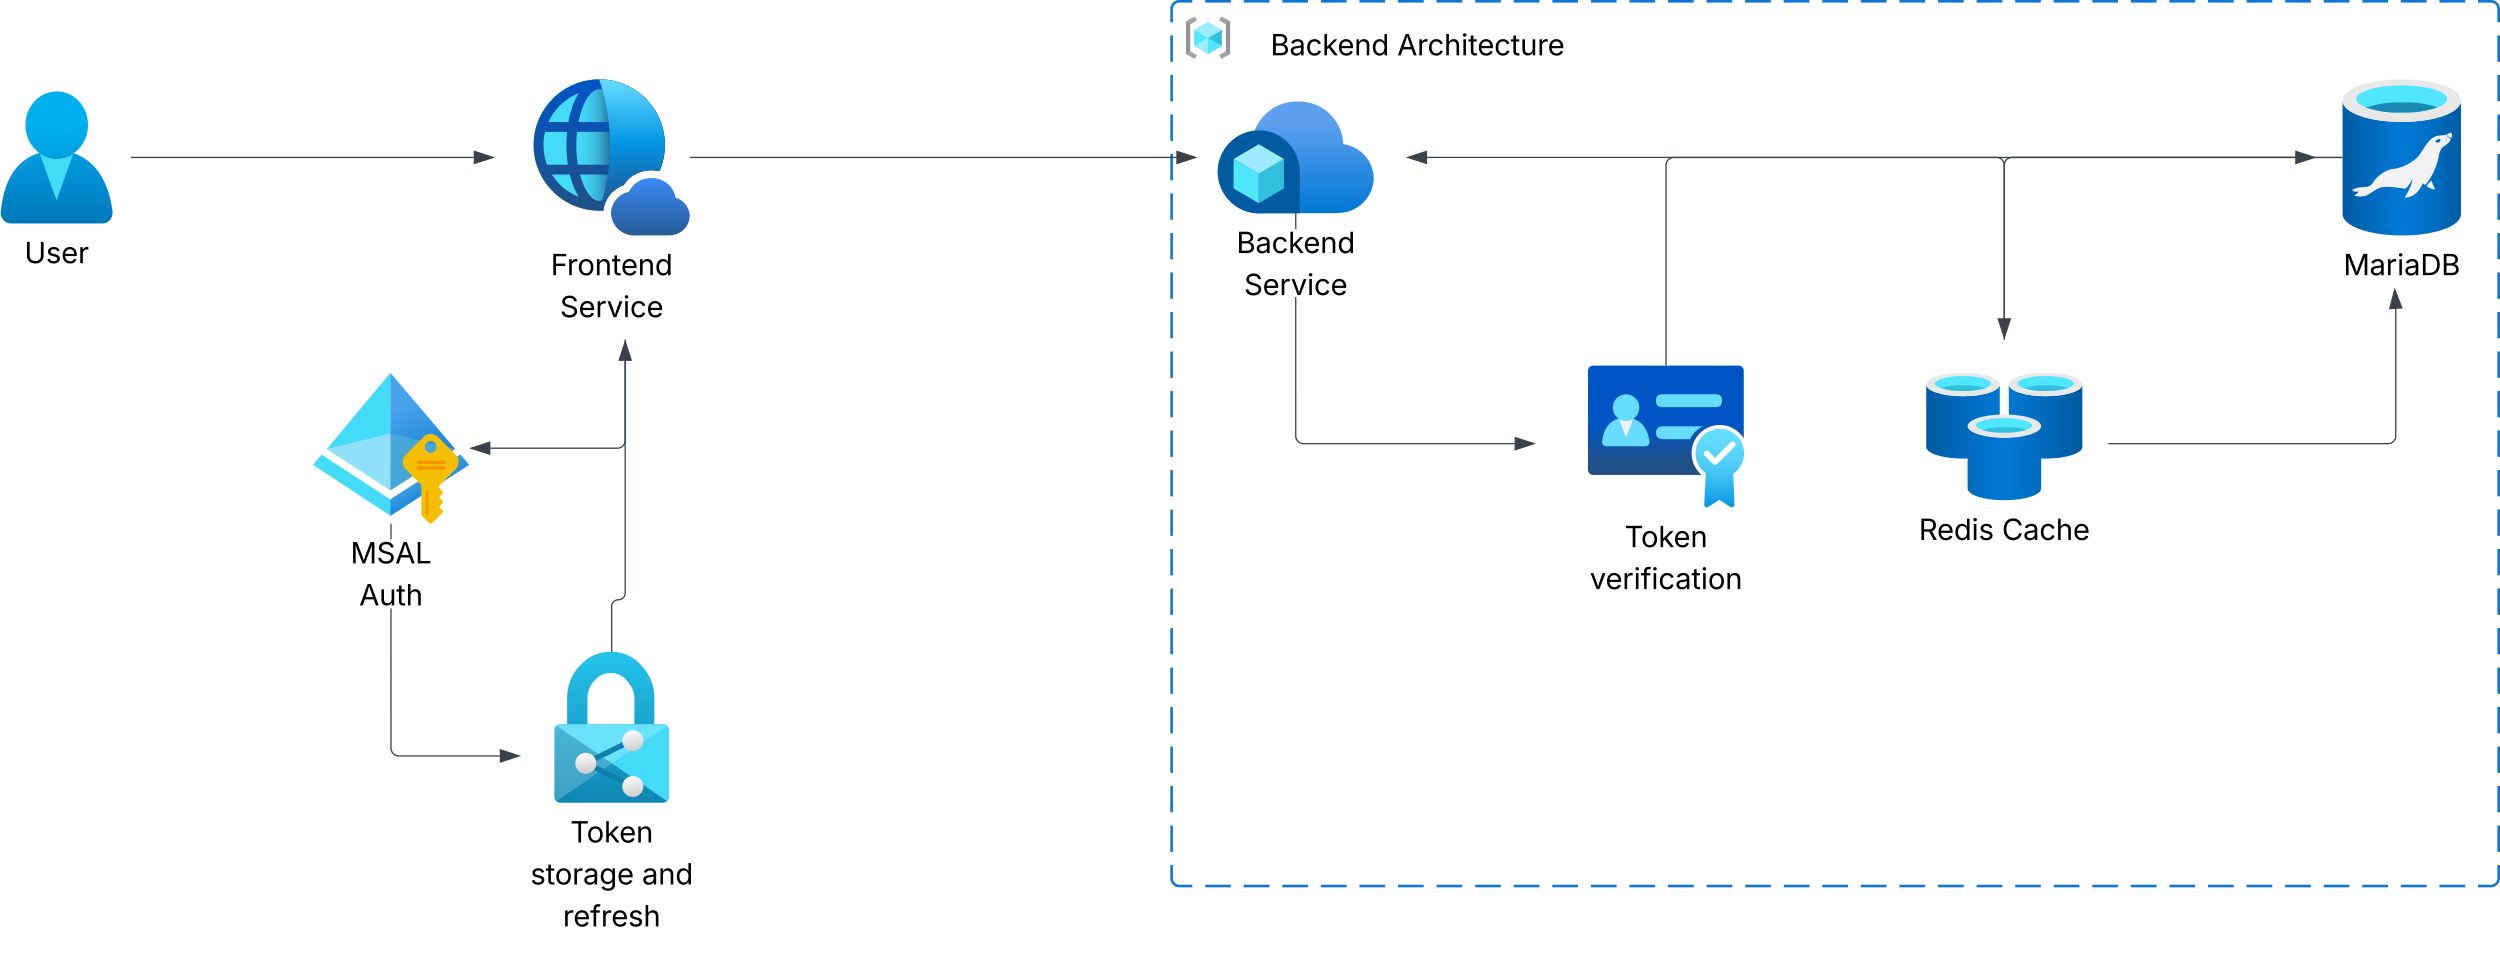 <svg xmlns="http://www.w3.org/2000/svg" xmlns:xlink="http://www.w3.org/1999/xlink" xmlns:lucid="lucid" width="1921.53" height="745.8"><g transform="translate(-259.474 521)" lucid:page-tab-id="0_0"><path d="M0-1000h2500V500H0z" fill="#fff"/><path d="M1160-514a6 6 0 0 1 6-6h1008a6 6 0 0 1 6 6v668a6 6 0 0 1-6 6H1166a6 6 0 0 1-6-6z" fill-opacity="0"/><path d="M1185.77-520h19.76m9.88 0h19.78m9.88 0h19.76m9.9 0h19.75m9.88 0h19.77m9.88 0h19.77m9.88 0h19.76m9.9 0h19.76m9.88 0h19.77m9.9 0h19.75m9.88 0H1502m9.88 0h19.77m9.88 0h19.76m9.88 0h19.76m9.88 0h19.77m9.87 0h19.76m9.9 0h19.75m9.88 0h19.77m9.88 0h19.78m9.88 0h19.76m9.9 0h19.75m9.88 0h19.77m9.88 0h19.77m9.88 0h19.76m9.9 0h19.76m9.88 0h19.77m9.9 0h19.75m9.88 0H2006m9.88 0h19.77m9.88 0h19.76m9.88 0h19.76m9.88 0h19.77m9.87 0h19.77m9.88 0h9.88a6 6 0 0 1 6 6v10.12m0 10.12v20.25m0 10.1v20.25m0 10.12v20.24m0 10.13v20.25m0 10.12v20.24m0 10.12v20.24m0 10.12v20.25m0 10.12v20.23m0 10.12v20.24m0 10.1v20.26m0 10.12v20.24m0 10.12v20.25m0 10.1v20.25m0 10.12v20.24m0 10.13v20.25m0 10.12v20.24m0 10.12V12.3m0 10.12v20.25m0 10.12v20.23m0 10.12v20.24m0 10.1v20.26m0 10.12V154a6 6 0 0 1-6 6h-9.88m-9.88 0h-19.77m-9.88 0h-19.78m-9.88 0h-19.76m-9.9 0h-19.75m-9.88 0h-19.77m-9.88 0h-19.77m-9.88 0h-19.76m-9.9 0h-19.76m-9.88 0h-19.77m-9.9 0h-19.75m-9.88 0H1838m-9.88 0h-19.77m-9.88 0h-19.76m-9.88 0h-19.76m-9.88 0h-19.77m-9.87 0h-19.76m-9.9 0h-19.75m-9.88 0h-19.77m-9.88 0h-19.78m-9.88 0h-19.76m-9.9 0h-19.75m-9.88 0h-19.77m-9.88 0h-19.77m-9.88 0h-19.76m-9.9 0h-19.76m-9.88 0h-19.77m-9.9 0h-19.75m-9.88 0H1334m-9.88 0h-19.77m-9.88 0h-19.76m-9.88 0h-19.76m-9.88 0h-19.77m-9.87 0h-19.76m-9.9 0H1166a6 6 0 0 1-6-6v-10.12m0-10.12v-20.24m0-10.13V83.14m0-10.12V52.8m0-10.13V22.42m0-10.12V-7.94m0-10.12V-38.3m0-10.12v-20.25m0-10.12v-20.23m0-10.12v-20.24m0-10.1v-20.26m0-10.12v-20.24m0-10.12v-20.25m0-10.1v-20.25m0-10.12v-20.24m0-10.13v-20.25m0-10.12v-20.24m0-10.12v-20.24m0-10.12v-20.25m0-10.12v-20.23m0-10.12v-20.24m0-10.12v-20.24m0-10.12V-514a6 6 0 0 1 6-6h9.88" stroke="#0e76d4" stroke-width="2" fill="none"/><path d="M1170-510h36v36h-36v-36z" stroke="#000" stroke-opacity="0" fill-opacity="0"/><path d="M1171-479.84c0 .13.06.22.16.3l2.32 1.27 3.9 2.28c.18.07.38.04.47-.12l1.33-2.24c.07-.16.02-.32-.13-.42l-4.6-2.6c-.1-.06-.15-.16-.15-.3v-20.6c0-.14.06-.24.16-.3l4.6-2.6c.14-.1.2-.26.12-.42l-1.33-2.24c-.1-.16-.3-.23-.45-.16l-3.84 2.2-2.4 1.36c-.1.06-.16.16-.16.3v24.3z" stroke="#000" stroke-opacity="0" fill="#949494"/><path d="M1174.28-502.46l.12-.12 4.6-2.6.06-.03c.12-.1.15-.28.06-.4l-1.32-2.24-.02-.06c-.1-.15-.27-.2-.42-.1l-3.86 2.2-2.38 1.35s-.1 0-.12.13l1.8 1.02zM1179-478.8l-4.6-2.62c-.07-.04-.1-.1-.14-.18l-3.24 2h.1l2.3 1.3 4 2.23s0 .02.03.03c.15.07.33 0 .4-.15l1.32-2.23v-.04c.05-.15-.04-.3-.18-.34z" stroke="#000" stroke-opacity="0" fill="#a3a3a3"/><path d="M1205-479.84c0 .13-.07.22-.16.3l-2.33 1.27-3.9 2.28c-.17.07-.36.04-.46-.12l-1.32-2.24c-.08-.16-.03-.32.12-.42l4.6-2.6c.1-.06.15-.16.15-.3v-20.6c0-.14-.07-.24-.16-.3l-4.6-2.6c-.15-.1-.2-.26-.12-.42l1.32-2.24c.08-.16.28-.23.45-.16l3.83 2.18 2.4 1.35c.1.06.16.16.16.3v24.33z" stroke="#000" stroke-opacity="0" fill="#949494"/><path d="M1201.7-502.46l-.1-.12-4.6-2.6c-.15-.06-.22-.23-.15-.37 0-.02 0-.03.02-.05l1.32-2.24c.04-.16.2-.24.37-.2l.06.04 3.86 2.18 2.37 1.33.12.14-1.8 1zM1197-478.8l4.6-2.62c.08-.04.12-.1.15-.18l3.24 2-2.3 1.3-4 2.23c-.14.1-.33.06-.42-.08l-.03-.04-1.32-2.23c-.08-.13-.04-.3.08-.38z" stroke="#000" stroke-opacity="0" fill="#a3a3a3"/><path d="M1198.62-498.16v12.3l-10.66 6.17V-492l10.66-6.16z" stroke="#000" stroke-opacity="0" fill="#32bedd"/><path d="M1198.62-498.14l-10.64 6.18-10.64-6.18 10.64-6.17 10.64 6.16z" stroke="#000" stroke-opacity="0" fill="#9cebff"/><path d="M1187.96-491.97v12.28l-10.62-6.18v-12.28l10.62 6.2z" stroke="#000" stroke-opacity="0" fill="#50e6ff"/><path d="M1177.34-485.83l10.62-6.13v12.3l-10.62-6.17z" stroke="#000" stroke-opacity="0" fill="#9cebff"/><path d="M1198.62-485.83l-10.66-6.13v12.3l10.66-6.17z" stroke="#000" stroke-opacity="0" fill="#50e6ff"/><use xlink:href="#a" transform="matrix(1,0,0,1,1236,-500) translate(0 21.528)"/><use xlink:href="#b" transform="matrix(1,0,0,1,1236,-500) translate(97.352 21.528)"/><path d="M338.34-349.25c4.22 0 7.66-3.7 7.66-8.17v-.95c-3.1-25.83-16.7-46.8-43-46.8-26.32 0-40.25 17.78-42.9 46.86-.1 0-.1.05-.1.05-.34 4.53 2.75 8.55 6.97 9h71.37z" stroke="#000" stroke-opacity="0" fill="url(#c)"/><path d="M302.97-399.02c-4.84 0-8.98-1.3-13.04-4.13l13.04 36.24 12.84-36.03c-4.03 2.72-8.06 3.95-12.83 3.9z" stroke="#000" stroke-opacity="0" fill="#44dbf9"/><path d="M327.16-424.92c0 14.26-10.8 25.83-24.08 25.83-13.3 0-24.07-11.56-24.07-25.82s10.8-25.83 24.08-25.83c13.3 0 24.08 11.57 24.08 25.83z" stroke="#000" stroke-opacity="0" fill="url(#d)"/><use xlink:href="#e" transform="matrix(1,0,0,1,230,-340.25) translate(48.206 21.528)"/><path d="M790.1-400h373.52" stroke="#3a414a" fill="none"/><path d="M790.1-399.52h-.5v-.96h.5z" stroke="#3a414a" stroke-width=".05" fill="#3a414a"/><path d="M1178.38-400l-14.26 4.63v-9.26z" stroke="#3a414a" fill="#3a414a"/><path d="M1831.74-216.45c-15.6 0-28.26-4.05-28.26-9.07v48.02c0 4.9 12.43 8.96 27.92 9h.34c15.6 0 28.26-4.04 28.26-9v-48.02c0 5.02-12.66 9.07-28.26 9.07z" stroke="#000" stroke-opacity="0" fill="url(#f)"/><path d="M1860-225.52c0 5-12.66 9.05-28.26 9.05-15.6 0-28.26-4.04-28.26-9.05 0-5 12.66-8.98 28.26-8.98 15.6 0 28.26 4.04 28.26 8.98" stroke="#000" stroke-opacity="0" fill="#e8e8e8"/><path d="M1853.4-226.22c0 3.2-9.75 5.73-21.66 5.73-11.9 0-21.66-2.53-21.66-5.72 0-3.2 9.75-5.73 21.66-5.73 11.9 0 21.66 2.54 21.66 5.73" stroke="#000" stroke-opacity="0" fill="#50e6ff"/><path d="M1831.8-224.88c-6.1-.12-11.26.52-17.16 2.12 5.87 1.74 11.05 2.42 17.16 2.26 6.1.16 11.3-.52 17.16-2.26-5.9-1.6-11.05-2.24-17.16-2.12z" stroke="#000" stroke-opacity="0" fill="#32bedd"/><path d="M1768.26-216.45c-15.6 0-28.26-4.05-28.26-9.07v48.02c0 4.9 12.43 8.96 28.26 9 15.6 0 28.26-4.04 28.26-9v-48.02c0 5.02-12.66 9.07-28.26 9.07z" stroke="#000" stroke-opacity="0" fill="url(#g)"/><path d="M1796.52-225.52c0 5-12.66 9.05-28.26 9.05-15.6 0-28.26-4.04-28.26-9.05 0-5 12.66-8.98 28.26-8.98 15.6 0 28.26 4.04 28.26 8.98" stroke="#000" stroke-opacity="0" fill="#e8e8e8"/><path d="M1789.88-226.22c0 3.2-9.74 5.73-21.66 5.73-11.9 0-21.66-2.53-21.66-5.72 0-3.2 9.75-5.73 21.66-5.73 11.92 0 21.66 2.54 21.66 5.73" stroke="#000" stroke-opacity="0" fill="#50e6ff"/><path d="M1768.25-224.88c-6.1-.12-11.26.52-17.16 2.12 5.86 1.74 11.04 2.42 17.15 2.26 6.1.16 11.3-.52 17.16-2.26-5.9-1.6-11.04-2.24-17.15-2.12z" stroke="#000" stroke-opacity="0" fill="#32bedd"/><path d="M1800.06-184.47c-15.6 0-28.26-4.05-28.26-9.07v48.03c0 4.95 12.43 8.94 27.92 9h.34c15.6 0 28.26-4.05 28.26-9v-48.04c0 5.02-12.66 9.07-28.26 9.07z" stroke="#000" stroke-opacity="0" fill="url(#h)"/><path d="M1828.32-193.47c0 5-12.66 9.05-28.26 9.05-15.6 0-28.26-4.04-28.26-9.05 0-5.02 12.66-8.98 28.26-8.98 15.6 0 28.26 4.03 28.26 8.98" stroke="#000" stroke-opacity="0" fill="#e8e8e8"/><path d="M1821.6-194.17c0 3.18-9.75 5.73-21.66 5.73-11.9 0-21.66-2.55-21.66-5.73 0-3.17 9.75-5.44 21.66-5.44 11.9 0 21.66 2.53 21.66 5.72" stroke="#000" stroke-opacity="0" fill="#50e6ff"/><path d="M1800-192.6c-6.1-.13-11.26.5-17.16 2.1 5.87 1.66 11.05 2.25 17.16 2 6.1.16 11.3-.53 17.16-2.27-5.9-1.5-11.1-2.05-17.16-1.84z" stroke="#000" stroke-opacity="0" fill="#32bedd"/><path d="M1796.43-225.52h7.06v23.13h-7.1z" stroke="#000" stroke-opacity="0" fill-opacity="0"/><use xlink:href="#i" transform="matrix(1,0,0,1,1710,-127.5) translate(24.299 21.528)"/><use xlink:href="#j" transform="matrix(1,0,0,1,1710,-127.5) translate(88.199 21.528)"/><path d="M500-234.5h120v116H500z" fill-opacity="0"/><path d="M506.72-171.58l52.8 34.47 53.76-34.53 6.72 7.87-60.48 39.23-59.52-39.2 6.72-7.85z" fill="#44dbf9"/><path d="M510.72-175.93l48.82-58.57 49.82 58.57-49.82 31.68-48.82-31.68z" fill="#fff"/><path d="M559.56-234.5v90.25l-48.84-31.68 48.84-58.57z" fill="#44dbf9"/><path d="M559.52-234.5v90.25l49.8-31.68-49.8-58.57z" fill="url(#k)"/><path d="M559.52-187.87l49.8 12-49.8 31.62v-43.62z" fill="#47a6da"/><path d="M559.56-144.25l-48.84-31.7 48.84-11.92v43.62z" fill="#90e0f9"/><path d="M559.52-124.53L620-163.76l-6.77-7.87-53.7 34.52v12.57z" fill="url(#l)"/><path d="M609.6-160.26c.05-.07.05-.07.1-.07 3.03-3.1 3.03-8.14-.1-11.25l-13.53-13.6c-3.1-3.1-8.06-3.1-11.1 0l-13.58 13.6c-3.05 3.18-3.05 8.15 0 11.32l11.3 11.4c.43.4.64.96.64 1.5v21.2c-.04.76.26 1.38.82 1.93l5.14 5.18c.04.07.08.07.13.14.68.6 1.75.54 2.35-.15l4.97-4.97 3-3.04c.4-.4.4-1.03 0-1.45l-2.14-2.08c-.42-.4-.46-1.1-.08-1.6.05 0 .1-.06.1-.06l2.13-2.13c.4-.42.4-1.04 0-1.45l-2.14-2.14c-.42-.35-.46-1.04-.08-1.45 0-.08.05-.08.1-.15l2.13-2.14c.4-.4.4-1.03 0-1.44l-3-3.04v-1.1zm-19.1-21.67c2.48 0 4.5 2 4.5 4.5 0 2.47-2.02 4.54-4.5 4.54-2.45 0-4.46-2.06-4.46-4.54 0-2.5 2-4.5 4.46-4.5z" fill="#f3bf00"/><path d="M587.1-125.3c.2.23.47.32.76.3.53-.06.9-.5.86-1.03v-17.5c.02-.36-.13-.68-.4-.9-.2-.13-.42-.2-.66-.17-.52.06-.9.55-.84 1.06v17.15c-.14.42-.03.84.27 1.1zM580.9-167h19.87c.83 0 1.23.42 1.23 1.24v.2c0 .82-.4 1.23-1.23 1.23H580.9c-.82 0-1.22-.4-1.22-1.23v-.2c0-.82.4-1.23 1.23-1.23zM580.9-162.7h19.87c.83 0 1.23.4 1.23 1.23v.2c0 .82-.4 1.23-1.23 1.23H580.9c-.82 0-1.22-.4-1.22-1.23v-.2c0-.82.4-1.23 1.23-1.23z" fill="#f38800" fill-opacity=".75"/><use xlink:href="#m" transform="matrix(1,0,0,1,470,-109.5) translate(58.886 21.528)"/><use xlink:href="#n" transform="matrix(1,0,0,1,470,-109.5) translate(65.559 53.793)"/><path d="M685.62-20h87.97V96H685.6z" fill-opacity="0"/><path d="M768.93 35.68h-6.5V15.96c.08-9.74-3.08-17.98-9.67-25.17-6.15-7.2-14.24-10.8-23.73-10.8-9.58-.12-17.75 3.6-24 10.8-6.58 7.06-9.75 15.42-9.66 25.16v19.72h-5.27c-2.46.12-4.48 2.1-4.48 4.52v51.4c0 2.43 2.02 4.4 4.48 4.4h78.83c2.46 0 4.48-1.97 4.57-4.4V40.2c-.1-2.55-2.1-4.4-4.57-4.52zm-21.88 0h-36.03V15.6c0-5.32 1.93-9.96 5.62-13.8 3.16-3.6 7.38-5.56 12.22-5.56 4.83 0 9.05 1.97 12.2 5.57.9.94 1.5 1.75 2.12 2.8 2.55 3.24 3.78 6.72 3.95 10.9z" fill="url(#o)"/><path d="M769.1 35.68h-78.95c-1.12 0-2.07.35-2.84 1.12l84.66 57.8c1.04-.82 1.64-2 1.64-3.35v-51.4c-.17-2.34-2.07-4.1-4.5-4.17z" fill="#44dbf9"/><path d="M690.33 35.68h78.86c1.12 0 2.07.35 2.93 1.12L687.4 94.6c-1.05-.88-1.65-2-1.65-3.35v-51.4c.26-2.34 2.16-4.1 4.58-4.17z" fill="#fff" fill-opacity=".2"/><path d="M745.3 85.44l-40.33-19.9 40.32-19.77 1.8 3.73-32.73 16.03L747.1 81.8l-1.8 3.64z" fill="#0d7fad"/><path d="M717.8 65.67c0 4.45-3.6 8.06-8.08 8.06-4.47 0-8.1-3.6-8.1-8.06 0-4.45 3.63-8.07 8.1-8.07s8.1 3.62 8.1 8.07z" fill="url(#p)"/><path d="M753.97 48.38c0 4.45-3.63 8.06-8.1 8.06-4.46 0-8.1-3.6-8.1-8.06 0-4.45 3.64-8.06 8.1-8.06 4.47 0 8.1 3.6 8.1 8.06z" fill="url(#q)"/><path d="M753.97 83.53c0 4.45-3.63 8.06-8.1 8.06-4.46 0-8.1-3.62-8.1-8.07s3.64-8.06 8.1-8.06c4.47 0 8.1 3.6 8.1 8.06z" fill="url(#r)"/><use xlink:href="#s" transform="matrix(1,0,0,1,655.618,105) translate(42.142 21.528)"/><use xlink:href="#t" transform="matrix(1,0,0,1,655.618,105) translate(11.5 53.793)"/><use xlink:href="#u" transform="matrix(1,0,0,1,655.618,105) translate(97.286 53.793)"/><use xlink:href="#v" transform="matrix(1,0,0,1,655.618,105) translate(36.5 86.059)"/><use xlink:href="#w" transform="matrix(1,0,0,1,655.618,105) translate(74 118.325)"/><path d="M669.6-460h120v120h-120z" fill-opacity="0"/><path d="M729.35-372.5c2.62-2.83 5.85-4.95 9.48-6.26 1.82-2.82 4.24-5.25 6.97-7.17 4.13-2.72 8.98-4.23 14.02-4.23h.7c2.03 0 3.95.3 5.86.7 2.63-6.15 4.14-12.92 4.14-20.08 0-27.85-22.6-50.46-50.46-50.46-27.85 0-50.46 22.6-50.46 50.46 0 27.85 22.6 50.46 50.46 50.46 1.1 0 2.12 0 3.13-.1.6-4.95 2.7-9.6 6.15-13.32z" fill="url(#x)"/><path d="M729.35-372.5c2.62-2.83 5.85-4.95 9.48-6.26.7-1.1 1.62-2.22 2.53-3.23.5-1.5 1-3.12 1.4-4.83h4.55c3.85-2.22 8.08-3.33 12.52-3.33h.7c2.03 0 3.95.3 5.86.7 2.63-6.15 4.14-12.92 4.14-20.08 0-27.85-22.6-50.46-50.46-50.46-27.85 0-50.46 22.6-50.46 50.46 0 27.85 22.6 50.46 50.46 50.46 1.1 0 2.12 0 3.13-.1.6-4.95 2.7-9.6 6.15-13.32zm7.16-21.9h-32.9c-.8-4.75-1.2-9.8-1.2-15.14 0-3.43.2-6.86.5-10.1h34.32c.3 3.24.5 6.67.5 10.1 0 5.35-.4 10.4-1.2 15.14zm26.45-15.14c0 5.35-1 10.4-2.72 15.14h-16.05c.7-4.75 1.1-9.9 1.1-15.14 0-3.43-.2-6.86-.5-10.1h16.96c.8 3.24 1.2 6.67 1.2 10.1zm-25.63-39.26c9.7 4.24 17.46 11.9 21.8 21.6h-15.34c-1.52-8.38-4.04-15.75-7.47-21.4l-.5-.9 1.52.7zm-17.86-3.63h1.2c6.37.7 12.52 10.7 15.45 25.23h-31.98c2.82-14.53 8.98-24.63 15.34-25.23zm-15.24 3.03l.1-.1c-3.64 5.75-6.36 13.42-7.97 22.3H681c4.55-10.1 12.92-18.07 23.22-22.2zm-27.05 39.86c0-3.43.4-6.76 1.2-10v-.1h16.97c-.3 3.24-.5 6.67-.5 10.1 0 5.25.4 10.4 1.1 15.14H679.9c-1.72-4.75-2.73-9.8-2.73-15.14zm6.46 22.7h13.73l.6 2.02c1.5 5.86 3.73 11 6.36 15.14-8.58-3.33-15.85-9.38-20.7-17.15zm21.6 0h29.67c-3.33 12.22-9 20.2-14.84 20.2-5.85 0-11.5-7.98-14.83-20.2z" fill="url(#y)"/><path d="M723.18-359.18c.55-4.95 2.67-9.6 6.05-13.32 2.62-2.83 5.9-4.95 9.52-6.26 1.82-2.82 4.18-5.25 7-7.17 4.14-2.72 8.98-4.23 13.97-4.23h.75c1.92 0 3.83.3 5.7.7 2.72-6.15 4.23-12.92 4.23-20.08 0-27.85-22.58-50.46-50.4-50.46 3.88 11.3 8.37 28.76 8.37 50.46s-4.5 39.16-8.37 50.46c1.06 0 2.12 0 3.18-.1z" fill="url(#z)"/><path d="M789.6-354.88v-.1-.08c-.12-3.58-1.5-7.02-3.93-9.67-1.87-2.07-4.3-3.58-6.95-4.33-.67-3.93-2.67-7.5-5.63-10.24-3.52-3.23-8.24-5-13-4.86-3.88-.04-7.7 1.06-10.9 3.22-2.72 1.86-4.9 4.38-6.35 7.3-3.5.78-6.65 2.6-9.13 5.25-2.84 3.05-4.48 7.07-4.6 11.22v.23c.18 4.67 2.24 9.1 5.7 12.27 3.43 3.13 8.03 4.8 12.7 4.68.47 0 .96-.04 1.44-.1h24.74c.36 0 .66 0 .96-.08 3.8-.08 7.5-1.63 10.3-4.28 2.83-2.74 4.52-6.45 4.64-10.42z" fill="url(#A)"/><use xlink:href="#B" transform="matrix(1,0,0,1,639.602,-331) translate(43.168 21.528)"/><use xlink:href="#C" transform="matrix(1,0,0,1,639.602,-331) translate(50.276 53.793)"/><path d="M1195.4-443h120v86h-120z" fill-opacity="0"/><path d="M1315.4-383.92c-.36-13.5-10.2-24.42-23.4-26.23-.84-18.75-16.44-33.45-35.04-32.85-15.12-.26-28.08 8.7-33.36 22.96-15.84 1.98-27.72 15.14-28.2 31.3.72 18.15 15.84 32.34 33.72 31.74 1.08 0 2.04-.1 3-.17h54.72c.48 0 .96-.1 1.44-.17 14.64-.1 26.64-11.8 27.12-26.58z" fill="url(#D)"/><path d="M1258.52-389.54c-.38-17.36-14.33-31.27-31.56-31.27-17.42 0-31.56 14.28-31.56 31.9 0 17.6 14.14 31.9 31.56 31.9h31.57v-32.54z" fill="#005ba1"/><path d="M1246.28-398.8v22.63l-19.32 11.34v-22.65l19.32-11.32z" fill="#32bedd"/><path d="M1246.28-398.8l-19.32 11.36-19.32-11.36 19.32-11.35 19.32 11.35z" fill="#9cebff"/><path d="M1226.96-387.45v22.62l-19.32-11.34v-22.63l19.32 11.35z" fill="#50e6ff"/><use xlink:href="#E" transform="matrix(1,0,0,1,1165.398,-348) translate(44.449 21.528)"/><use xlink:href="#C" transform="matrix(1,0,0,1,1165.398,-348) translate(50.276 53.793)"/><path d="M360.5-400h263.12M360.5-400h-.5" stroke="#3a414a" fill="none"/><path d="M638.38-400l-14.26 4.63v-9.26z" stroke="#3a414a" fill="#3a414a"/><path d="M1480-240h120v109h-120z" fill-opacity="0"/><path d="M1559.64-172.6c0-12.02 9.7-21.77 21.68-21.77 7.78 0 14.6 4.12 18.44 10.34v-51.94c0-2.27-1.8-4.03-3.95-4.03h-111.85c-2.15 0-3.95 1.76-3.95 4.03V-160c0 2.27 1.8 4.04 3.95 4.04h83.36c-4.78-4.12-7.66-10.25-7.66-16.64z" fill="url(#F)"/><path d="M1524.1-177.98c1.7.07 3.17-1.3 3.24-3.02v-.1-.38c-1.3-10.24-7.08-18.52-18.17-18.52-11.05 0-17.1 7.05-18.3 18.43-.16 1.8 1.12 3.4 2.9 3.6h30.32z" fill="#6df"/><path d="M1509.28-197.5c-1.9-.03-3.8-.58-5.4-1.63l5.4 14.28 5.47-14.18c-1.64 1-3.54 1.53-5.47 1.53z" fill="#f2f2f2"/><path d="M1519.48-207.74c0 5.66-4.57 10.25-10.2 10.25-5.63 0-10.2-4.58-10.2-10.24 0-5.65 4.57-10.24 10.2-10.24 5.63 0 10.2 4.6 10.2 10.24zM1537.13-217.98h41c3.32 0 4.95 1.65 4.95 4.95 0 3.3-1.63 4.96-4.93 4.96h-41.02c-3.3 0-4.93-1.66-4.93-4.96s1.63-4.95 4.93-4.95zM1568.44-193.34h-31.3c-2.73 0-4.94 2.22-4.94 4.95 0 2.74 2.2 4.96 4.93 4.96h21.42c1.88-3.95 4.74-7.64 9.9-9.9z" fill="#6df"/><path d="M1600-172.6c0-10.4-8.36-18.8-18.66-18.8s-18.66 8.4-18.66 18.8c0 6.34 3.13 11.9 7.9 15.33l-1.22 24.04c-.04 1.14.82 2.1 1.98 2.17.56 0 1.15-.24 1.57-.6l8.1-5.2 8.07 5.26c.78.78 2.1.78 2.9 0 .42-.37.64-.97.64-1.57l-.92-23.8c5-3.38 8.32-9.1 8.32-15.64z" fill="url(#G)"/><path d="M1577.7-163.7c-.62 0-1.18-.23-1.6-.65l-6.47-6.5c-.83-.9-.8-2.3.12-3.14.85-.78 2.16-.78 3.02 0l4.9 4.92 12-12c.9-.86 2.32-.78 3.14.1.8.86.8 2.2.02 3.04l-13.57 13.6c-.42.4-1 .64-1.6.64z" fill="#fff"/><use xlink:href="#s" transform="matrix(1,0,0,1,1450,-122) translate(58.142 21.528)"/><use xlink:href="#H" transform="matrix(1,0,0,1,1450,-122) translate(31.395 53.793)"/><path d="M1255.87-186.02l.07.88.2.85.34.8.45.75.56.66.65.57.74.45.8.33.83.2.9.08h162.2v.94h-162.25l-1-.07-.98-.24-.94-.4-.87-.52-.78-.66-.66-.77-.53-.86-.4-.94-.23-1-.08-.98v-106.75h.95zm0-158.98h-.95v-11.67h.95z" stroke="#3a414a" stroke-width=".05" fill="#3a414a"/><path d="M1255.87-356.66h-.95v-.5h.95z" fill="#3a414a"/><path stroke="#3a414a" stroke-width=".05" fill="#3a414a"/><path d="M1438.38-180l-14.26 4.63v-9.26z" fill="#3a414a"/><path d="M1439.92-180l-16.28 5.3v-10.6zm-15.33 3.98l12.25-3.98-12.26-3.98z" stroke="#3a414a" stroke-width=".05" fill="#3a414a"/><path d="M1880.5-180h214.4a6 6 0 0 0 6-6v-98.5M1880.5-180h-.5" stroke="#3a414a" fill="none"/><path d="M2100.1-298.4l5.45 14-9.26.53z" stroke="#3a414a" fill="#3a414a"/><path d="M1800-260.5V-394a6 6 0 0 0-6-6h-437.62M1800-260.5v.5" stroke="#3a414a" fill="none"/><path d="M1341.62-400l14.26-4.63v9.26z" stroke="#3a414a" fill="#3a414a"/><path d="M2059.5-399.52h-253.48l-.88.06-.85.2-.8.34-.75.45-.66.56-.57.65-.45.74-.33.8-.2.84-.08.88v117.6h-.94v-117.64l.07-1 .24-.98.4-.94.52-.87.66-.78.77-.66.86-.53.94-.4 1-.23.98-.08h253.52z" stroke="#3a414a" stroke-width=".05" fill="#3a414a"/><path d="M2063-399.52h-3.5v-.96h3.5z" fill="#3a414a"/><path stroke="#3a414a" stroke-width=".05" fill="#3a414a"/><path d="M1800-261.62l-4.63-14.26h9.27z" fill="#3a414a"/><path d="M1800-260.08l-5.3-16.28h10.6zm-3.98-15.33l3.98 12.25 3.98-12.26zM560.48 53.98l.06.88.2.85.34.8.45.75.56.66.65.57.74.45.8.33.84.2.88.07h77.6v.95h-77.64l-1-.07-.98-.24-.94-.4-.87-.52-.78-.66-.66-.77-.53-.86-.4-.94-.23-1-.08-.98V-53.23h.96zm0-160.48h-.96V-118h.96z" stroke="#3a414a" stroke-width=".05" fill="#3a414a"/><path d="M560.48-118h-.96v-.5h.96z" fill="#3a414a"/><path stroke="#3a414a" stroke-width=".05" fill="#3a414a"/><path d="M658.38 60l-14.26 4.64v-9.27z" fill="#3a414a"/><path d="M659.92 60l-16.28 5.3V54.7zm-15.33 3.98L656.84 60l-12.26-3.98z" stroke="#3a414a" stroke-width=".05" fill="#3a414a"/><path d="M740-259.5v77a6 6 0 0 1-6 6h-97.62M740-259.5v-.5" stroke="#3a414a" fill="none"/><path d="M621.62-176.5l14.26-4.63v9.26z" stroke="#3a414a" fill="#3a414a"/><path d="M729.6-20.5v-34.3a5.2 5.2 0 0 1 5.2-5.2 5.2 5.2 0 0 0 5.2-5.2v-178.42" stroke="#3a414a" fill="none"/><path d="M730.08-20h-.95v-.5h.95z" stroke="#3a414a" stroke-width=".05" fill="#3a414a"/><path d="M740-258.38l4.63 14.26h-9.26z" stroke="#3a414a" fill="#3a414a"/><path d="M2060-460h91v120h-91z" fill-opacity="0"/><path d="M2105.5-427.3c-25.12 0-45.5-7.05-45.5-16.38v87.3c0 8.92 20.02 16.28 44.86 16.38h.64c25.12 0 45.5-7.05 45.5-16.38v-87.3c0 9.12-20.38 16.38-45.5 16.38z" fill="url(#I)"/><path d="M2151-443.62c0 9.1-20.38 16.38-45.5 16.38s-45.5-7.08-45.5-16.38c0-9.3 20.38-16.38 45.5-16.38s45.5 7.08 45.5 16.38" fill="#e8e8e8"/><path d="M2140.44-444.95c0 5.8-15.72 10.5-34.94 10.5s-34.94-4.7-34.94-10.5 15.72-10.4 34.94-10.4 34.94 4.68 34.94 10.4" fill="#50e6ff"/><path d="M2105.55-442.3c-9.84-.26-18.23.96-27.62 4 9.4 3 17.78 4.17 27.62 3.83 9.88.28 18.28-.96 27.6-4.1-9.38-2.9-17.77-4.04-27.6-3.74z" fill="#198ab3"/><path d="M2142.77-418.96c-2.37 0 .4 1.75-7.9 2.1-8.26.4-11.18 8.83-16.62 15.97-5.97 5.95-12.87 9.15-21.3 10-5.6 1.8-9.88 4.94-13.33 9.78-1 2.05-2.76 3.4-5.06 3.7-1.9 0-6.05.54-6.05.54-1.83.4-3.36.9-5.05 1.7.54 2.35 5.3 1.35 5.3 1.35-1.24 1.25-2.4 2.24-3.76 3.3 2.44.6 4.58.7 7.1.34 3.08 0 5.38-2.88 11.05-5.88 5.6-3.04 18.46 0 20.53 0 2.07 0 5.13-5.4 5.82-7.1.62 3.8-5.82 14.14-5.82 14.14 5.06-.35 9.2-2.8 11.8-7.04.54-.75 2.38-4.4 2.53-4.04.24.35 1.16 1.35 1.54 1.2.7-.6 1.23-1.2 1.76-1.9 3.9-5.6 6.36-10.93 8.12-17.52.46-1.7.46-7.84 4.76-10.4 4.2-2.53 4.82-4.88 4.82-5.08v-.35c-1.15-.7-2-1.44-2.83-2.44-.08-.26-.08-.56 0-.8.76 1.38 1.9 2.28 3.44 2.68 0 0 1.47-4.24-.83-4.24zm-8.9 7.5h-.45c-.76.14-1.45-.06-2.06-.56.53-1.5 2.06-2.4 3.67-2.15.4 1.05-.07 2.25-1.15 2.7zm4 0c.6-1.56 1.3-2.76 2.3-4.1-1 1.44-1.76 2.74-2.45 4.4zm2.53-3.6c-.4 1.2-.54 2.3-.54 3.6-.15-.96-.15-1.76 0-2.7-.54.9-.92 1.74-1.15 2.74.32-1.25.78-2.3 1.54-3.4zM2128.32-382.24s-3.48 3.25-3.62 4.38c0 0 3.83 2.9 6.32 2.26-1.1-2.26-1.9-4.24-2.7-6.64z" fill="#f2f2f2"/><g><use xlink:href="#J" transform="matrix(1,0,0,1,2030,-331) translate(30.649 21.528)"/></g><path d="M1540-240.5V-394a6 6 0 0 1 6-6h477.62" stroke="#3a414a" fill="none"/><path d="M1540.47-240h-.94v-.5h.94z" stroke="#3a414a" stroke-width=".05" fill="#3a414a"/><path d="M2038.38-400l-14.26 4.63v-9.26z" stroke="#3a414a" fill="#3a414a"/><defs><path d="M180 0v-1490h528c311 0 458 177 458 395 0 191-114 278-244 313v14c139 9 302 137 302 371 0 225-148 397-499 397H180zm190-168h350c232 0 321-102 321-231 0-149-120-277-311-277H370v508zm0-668h328c160 0 286-101 286-255 0-129-87-231-280-231H370v486" id="K"/><path d="M471 26C259 26 90-98 90-318c0-256 228-303 435-329 202-27 287-16 287-108 0-139-79-219-234-219-161 0-248 86-283 164l-173-57c86-203 278-265 451-265 150 0 419 46 419 395V0H815v-152h-12C765-73 660 26 471 26zm31-159c199 0 310-134 310-271v-155c-30 35-226 55-295 64-131 17-246 59-246 186 0 116 97 176 231 176" id="L"/><path d="M613 24c-304 0-509-231-509-576 0-350 205-580 509-580 216 0 392 114 453 309l-173 49c-33-115-133-197-280-197-223 0-326 196-326 419 0 220 103 415 326 415 150 0 252-85 285-206l172 49C1010-95 832 24 613 24" id="M"/><path d="M158 0v-1490h180v865h22l478-493h223L593-638 1096 0H865L456-523 338-412V0H158" id="N"/><path d="M628 24c-324 0-524-230-524-574 0-343 198-582 503-582 237 0 487 146 487 559v75H286c9 234 145 362 343 362 132 0 231-58 273-172l174 48C1024-91 857 24 628 24zM287-650h624c-17-190-120-322-304-322-192 0-309 151-320 322" id="O"/><path d="M338-670V0H158v-1118h173l1 207c72-158 192-221 342-221 226 0 378 139 378 422V0H872v-695c0-172-96-275-252-275-161 0-282 109-282 300" id="P"/><path d="M577 24c-279 0-473-224-473-580 0-354 195-576 474-576 218 0 287 134 324 193h14v-551h180V0H922v-173h-20C865-111 790 24 577 24zm27-161c203 0 314-172 314-421 0-247-108-413-314-413-212 0-317 181-317 413 0 235 108 421 317 421" id="Q"/><g id="a"><use transform="matrix(0.011,0,0,0.011,0,0)" xlink:href="#K"/><use transform="matrix(0.011,0,0,0.011,14.54,0)" xlink:href="#L"/><use transform="matrix(0.011,0,0,0.011,27.018,0)" xlink:href="#M"/><use transform="matrix(0.011,0,0,0.011,39.714,0)" xlink:href="#N"/><use transform="matrix(0.011,0,0,0.011,51.411,0)" xlink:href="#O"/><use transform="matrix(0.011,0,0,0.011,64.366,0)" xlink:href="#P"/><use transform="matrix(0.011,0,0,0.011,77.496,0)" xlink:href="#Q"/></g><path d="M52 0l541-1490h220L1361 0h-200l-149-416H398L254 0H52zm404-582h497c-103-290-145-390-251-756-108 377-145 460-246 756" id="R"/><path d="M158 0v-1118h174v172h12c41-113 157-188 290-188 26 0 70 2 91 3v181c-11-2-60-10-108-10-161 0-279 109-279 260V0H158" id="S"/><path d="M338-670V0H158v-1490h180v566c73-149 190-208 336-208 226 0 379 139 379 422V0H872v-695c0-172-96-275-252-275-161 0-282 109-282 300" id="T"/><path d="M158 0v-1118h180V0H158zm91-1301c-68 0-125-53-125-119s57-119 125-119c69 0 126 53 126 119s-57 119-126 119" id="U"/><path d="M598-1118v154H368v674c0 100 37 144 132 144 23 0 62-6 92-12L629-6c-37 13-88 20-134 20-193 0-307-107-307-290v-688H20v-154h168v-266h180v266h230" id="V"/><path d="M537 14c-226 0-379-139-379-422v-710h180v695c0 172 97 275 253 275 160 0 281-109 281-300v-670h181V0H879v-209C806-46 684 14 537 14" id="W"/><g id="b"><use transform="matrix(0.011,0,0,0.011,0,0)" xlink:href="#R"/><use transform="matrix(0.011,0,0,0.011,15.332,0)" xlink:href="#S"/><use transform="matrix(0.011,0,0,0.011,23.329,0)" xlink:href="#M"/><use transform="matrix(0.011,0,0,0.011,36.024,0)" xlink:href="#T"/><use transform="matrix(0.011,0,0,0.011,49.164,0)" xlink:href="#U"/><use transform="matrix(0.011,0,0,0.011,54.546,0)" xlink:href="#V"/><use transform="matrix(0.011,0,0,0.011,61.599,0)" xlink:href="#O"/><use transform="matrix(0.011,0,0,0.011,74.555,0)" xlink:href="#M"/><use transform="matrix(0.011,0,0,0.011,87.25,0)" xlink:href="#V"/><use transform="matrix(0.011,0,0,0.011,94.52,0)" xlink:href="#W"/><use transform="matrix(0.011,0,0,0.011,107.661,0)" xlink:href="#S"/><use transform="matrix(0.011,0,0,0.011,115.658,0)" xlink:href="#O"/></g><linearGradient gradientUnits="userSpaceOnUse" id="c" x1="303" y1="-463.14" x2="303" y2="-324.16"><stop offset="22%" stop-color="#00b0ef"/><stop offset="100%" stop-color="#0066ad"/></linearGradient><linearGradient gradientUnits="userSpaceOnUse" id="d" x1="299.24" y1="-455.18" x2="308.54" y2="-318.67"><stop offset="22%" stop-color="#00b0ef"/><stop offset="100%" stop-color="#0066ad"/></linearGradient><path d="M763 24c-353 0-583-224-583-531v-983h190v968c0 214 149 370 393 370 243 0 391-156 391-370v-968h190v983c0 307-230 531-581 531" id="X"/><path d="M538 24C308 24 148-78 108-271l171-41c32 123 123 178 257 178 156 0 256-77 256-169 0-77-54-128-164-154l-186-44c-203-48-300-148-300-305 0-192 176-326 414-326 230 0 351 112 402 269l-163 42c-31-80-94-158-238-158-133 0-233 69-233 162 0 83 57 129 188 160l169 40c203 48 298 149 298 302 0 196-179 339-441 339" id="Y"/><g id="e"><use transform="matrix(0.011,0,0,0.011,0,0)" xlink:href="#X"/><use transform="matrix(0.011,0,0,0.011,16.536,0)" xlink:href="#Y"/><use transform="matrix(0.011,0,0,0.011,28.266,0)" xlink:href="#O"/><use transform="matrix(0.011,0,0,0.011,41.222,0)" xlink:href="#S"/></g><linearGradient gradientUnits="userSpaceOnUse" id="f" x1="1740" y1="-185.5" x2="1860" y2="-185.5"><stop offset="0%" stop-color="#005ba1"/><stop offset="7%" stop-color="#0060a9"/><stop offset="36%" stop-color="#0071c8"/><stop offset="52%" stop-color="#0078d4"/><stop offset="100%" stop-color="#005ba1"/></linearGradient><linearGradient gradientUnits="userSpaceOnUse" id="g" x1="1740" y1="-185.5" x2="1860" y2="-185.5"><stop offset="0%" stop-color="#005ba1"/><stop offset="7%" stop-color="#0060a9"/><stop offset="36%" stop-color="#0071c8"/><stop offset="52%" stop-color="#0078d4"/><stop offset="100%" stop-color="#005ba1"/></linearGradient><linearGradient gradientUnits="userSpaceOnUse" id="h" x1="1740" y1="-185.5" x2="1860" y2="-185.5"><stop offset="0%" stop-color="#005ba1"/><stop offset="7%" stop-color="#0060a9"/><stop offset="36%" stop-color="#0071c8"/><stop offset="52%" stop-color="#0078d4"/><stop offset="100%" stop-color="#005ba1"/></linearGradient><path d="M180 0v-1490h510c348 0 508 194 508 460 0 198-88 351-276 417L1256 0h-220L726-579c-117 2-238 0-356 1V0H180zm190-747h312c235 0 327-108 327-283 0-177-92-293-329-293H370v576" id="Z"/><g id="i"><use transform="matrix(0.011,0,0,0.011,0,0)" xlink:href="#Z"/><use transform="matrix(0.011,0,0,0.011,13.976,0)" xlink:href="#O"/><use transform="matrix(0.011,0,0,0.011,26.931,0)" xlink:href="#Q"/><use transform="matrix(0.011,0,0,0.011,40.538,0)" xlink:href="#U"/><use transform="matrix(0.011,0,0,0.011,45.92,0)" xlink:href="#Y"/></g><path d="M783 20c-382 0-661-292-661-764 0-473 279-766 661-766 302 0 548 182 601 489h-190c-42-204-217-313-411-313-268 0-476 208-476 590 0 381 209 588 476 588 195 0 369-110 411-313h190c-52 303-296 489-601 489" id="aa"/><g id="j"><use transform="matrix(0.011,0,0,0.011,0,0)" xlink:href="#aa"/><use transform="matrix(0.011,0,0,0.011,16.233,0)" xlink:href="#L"/><use transform="matrix(0.011,0,0,0.011,28.711,0)" xlink:href="#M"/><use transform="matrix(0.011,0,0,0.011,41.406,0)" xlink:href="#T"/><use transform="matrix(0.011,0,0,0.011,54.546,0)" xlink:href="#O"/></g><linearGradient gradientUnits="userSpaceOnUse" id="k" x1="588.32" y1="-152.57" x2="557.49" y2="-211.44"><stop offset="0%" stop-color="#0d7dd3"/><stop offset="90%" stop-color="#48a3ea"/></linearGradient><linearGradient gradientUnits="userSpaceOnUse" id="l" x1="575.05" y1="-169.65" x2="596.4" y2="-132.59"><stop offset="10%" stop-color="#48a3ea"/><stop offset="29%" stop-color="#43a0e8"/><stop offset="51%" stop-color="#3597e3"/><stop offset="74%" stop-color="#1e88da"/><stop offset="88%" stop-color="#0d7dd3"/></linearGradient><path d="M180 0v-1490h270l367 940c28 72 75 218 110 339 35-117 81-264 110-339l362-940h271V0h-187c2-448-5-837 7-1287-157 497-311 829-483 1287H842C666-458 514-784 354-1284c12 438 5 843 7 1284H180" id="ab"/><path d="M657 26c-323 0-524-166-541-416h195c15 169 171 246 346 246 202 0 356-106 356-265 5-203-294-238-475-293-239-73-380-191-380-389 0-252 224-419 512-419 294 0 499 171 508 396H992c-17-145-151-228-328-228-193 0-321 102-321 242 0 156 175 211 284 241l149 41c160 44 422 134 422 412 0 244-197 432-541 432" id="ac"/><path d="M180 0v-1490h190v1322h690V0H180" id="ad"/><g id="m"><use transform="matrix(0.011,0,0,0.011,0,0)" xlink:href="#ab"/><use transform="matrix(0.011,0,0,0.011,20.074,0)" xlink:href="#ac"/><use transform="matrix(0.011,0,0,0.011,34.332,0)" xlink:href="#R"/><use transform="matrix(0.011,0,0,0.011,49.664,0)" xlink:href="#ad"/></g><g id="n"><use transform="matrix(0.011,0,0,0.011,0,0)" xlink:href="#R"/><use transform="matrix(0.011,0,0,0.011,15.332,0)" xlink:href="#W"/><use transform="matrix(0.011,0,0,0.011,28.472,0)" xlink:href="#V"/><use transform="matrix(0.011,0,0,0.011,35.742,0)" xlink:href="#T"/></g><linearGradient gradientUnits="userSpaceOnUse" id="o" x1="726.96" y1="-70.06" x2="730.4" y2="108.85"><stop offset="22%" stop-color="#26c9ef"/><stop offset="100%" stop-color="#0d7fad"/></linearGradient><linearGradient gradientUnits="userSpaceOnUse" id="p" x1="711.15" y1="73.6" x2="708.36" y2="57.73"><stop offset="0%" stop-color="#ccc"/><stop offset="100%" stop-color="#fcfcfc"/></linearGradient><linearGradient gradientUnits="userSpaceOnUse" id="q" x1="747.3" y1="56.32" x2="744.52" y2="40.45"><stop offset="0%" stop-color="#ccc"/><stop offset="100%" stop-color="#fcfcfc"/></linearGradient><linearGradient gradientUnits="userSpaceOnUse" id="r" x1="747.3" y1="91.46" x2="744.52" y2="75.6"><stop offset="0%" stop-color="#ccc"/><stop offset="100%" stop-color="#fcfcfc"/></linearGradient><path d="M98-1322v-168h1126v168H757V0H567v-1322H98" id="ae"/><path d="M613 24c-304 0-509-231-509-576 0-350 205-580 509-580 305 0 511 230 511 580 0 345-206 576-511 576zm0-161c226 0 329-195 329-415 0-222-103-419-329-419-223 0-326 196-326 419 0 220 103 415 326 415" id="af"/><g id="s"><use transform="matrix(0.011,0,0,0.011,0,0)" xlink:href="#ae"/><use transform="matrix(0.011,0,0,0.011,12.609,0)" xlink:href="#af"/><use transform="matrix(0.011,0,0,0.011,25.933,0)" xlink:href="#N"/><use transform="matrix(0.011,0,0,0.011,37.63,0)" xlink:href="#O"/><use transform="matrix(0.011,0,0,0.011,50.586,0)" xlink:href="#P"/></g><path d="M611 442c-248 0-391-105-460-228l146-94c47 65 117 165 314 165 178 0 307-82 307-266v-224h-17C863-141 792-18 576-18c-268 0-472-195-472-546 0-346 197-568 476-568 216 0 288 133 326 193h17v-179h175V29c0 289-215 413-487 413zm-5-620c203 0 314-146 314-390 0-237-108-403-314-403-213 0-319 180-319 403 0 230 109 390 319 390" id="ag"/><g id="t"><use transform="matrix(0.011,0,0,0.011,0,0)" xlink:href="#Y"/><use transform="matrix(0.011,0,0,0.011,11.73,0)" xlink:href="#V"/><use transform="matrix(0.011,0,0,0.011,18.783,0)" xlink:href="#af"/><use transform="matrix(0.011,0,0,0.011,32.107,0)" xlink:href="#S"/><use transform="matrix(0.011,0,0,0.011,40.473,0)" xlink:href="#L"/><use transform="matrix(0.011,0,0,0.011,52.951,0)" xlink:href="#ag"/><use transform="matrix(0.011,0,0,0.011,66.58,0)" xlink:href="#O"/></g><g id="u"><use transform="matrix(0.011,0,0,0.011,0,0)" xlink:href="#L"/><use transform="matrix(0.011,0,0,0.011,12.478,0)" xlink:href="#P"/><use transform="matrix(0.011,0,0,0.011,25.608,0)" xlink:href="#Q"/></g><path d="M678-1118v154H420V0H240v-964H20v-154h220v-149c0-194 155-293 318-293 85 0 141 18 168 30l-50 154c-19-6-47-17-97-17-111 0-159 58-159 166v109h258" id="ah"/><g id="v"><use transform="matrix(0.011,0,0,0.011,0,0)" xlink:href="#S"/><use transform="matrix(0.011,0,0,0.011,7.997,0)" xlink:href="#O"/><use transform="matrix(0.011,0,0,0.011,20.953,0)" xlink:href="#ah"/><use transform="matrix(0.011,0,0,0.011,29.178,0)" xlink:href="#S"/><use transform="matrix(0.011,0,0,0.011,37.174,0)" xlink:href="#O"/><use transform="matrix(0.011,0,0,0.011,50.13,0)" xlink:href="#Y"/><use transform="matrix(0.011,0,0,0.011,61.86,0)" xlink:href="#T"/></g><linearGradient gradientUnits="userSpaceOnUse" id="x" x1="669.6" y1="-409.54" x2="737.31" y2="-409.54"><stop offset="44.6%" stop-color="#44dbf9"/><stop offset="54.3%" stop-color="#43d7f6"/><stop offset="62.2%" stop-color="#40cded"/><stop offset="69.6%" stop-color="#3cbcdf"/><stop offset="76.7%" stop-color="#36a4cb"/><stop offset="83.4%" stop-color="#2e84b1"/><stop offset="89.9%" stop-color="#255f92"/><stop offset="92.2%" stop-color="#225086"/></linearGradient><linearGradient gradientUnits="userSpaceOnUse" id="y" x1="720.06" y1="-359.07" x2="720.06" y2="-460"><stop offset="0%" stop-color="#225086"/><stop offset="100%" stop-color="#0055c5"/></linearGradient><linearGradient gradientUnits="userSpaceOnUse" id="z" x1="745.2" y1="-359.07" x2="745.2" y2="-460"><stop offset="0%" stop-color="#225086"/><stop offset="50.8%" stop-color="#0294e4"/><stop offset="100%" stop-color="#6df"/></linearGradient><linearGradient gradientUnits="userSpaceOnUse" id="A" x1="759.35" y1="-340.07" x2="759.35" y2="-382.45"><stop offset="0%" stop-color="#275b98"/><stop offset="100%" stop-color="#3a88ef"/></linearGradient><path d="M180 0v-1490h901v168H370v510h643v168H370V0H180" id="ai"/><g id="B"><use transform="matrix(0.011,0,0,0.011,0,0)" xlink:href="#ai"/><use transform="matrix(0.011,0,0,0.011,12.467,0)" xlink:href="#S"/><use transform="matrix(0.011,0,0,0.011,20.464,0)" xlink:href="#af"/><use transform="matrix(0.011,0,0,0.011,33.789,0)" xlink:href="#P"/><use transform="matrix(0.011,0,0,0.011,46.918,0)" xlink:href="#V"/><use transform="matrix(0.011,0,0,0.011,53.971,0)" xlink:href="#O"/><use transform="matrix(0.011,0,0,0.011,66.927,0)" xlink:href="#P"/><use transform="matrix(0.011,0,0,0.011,80.056,0)" xlink:href="#Q"/></g><path d="M481 0L54-1118h197c107 314 236 620 325 951 87-331 217-637 324-951h197L670 0H481" id="aj"/><g id="C"><use transform="matrix(0.011,0,0,0.011,0,0)" xlink:href="#ac"/><use transform="matrix(0.011,0,0,0.011,14.258,0)" xlink:href="#O"/><use transform="matrix(0.011,0,0,0.011,27.214,0)" xlink:href="#S"/><use transform="matrix(0.011,0,0,0.011,35.927,0)" xlink:href="#aj"/><use transform="matrix(0.011,0,0,0.011,48.416,0)" xlink:href="#U"/><use transform="matrix(0.011,0,0,0.011,53.798,0)" xlink:href="#M"/><use transform="matrix(0.011,0,0,0.011,66.493,0)" xlink:href="#O"/></g><linearGradient gradientUnits="userSpaceOnUse" id="D" x1="1255.4" y1="-357.02" x2="1255.4" y2="-442.96"><stop offset="0%" stop-color="#0078d4"/><stop offset="81.7%" stop-color="#5ea0ef"/></linearGradient><g id="E"><use transform="matrix(0.011,0,0,0.011,0,0)" xlink:href="#K"/><use transform="matrix(0.011,0,0,0.011,14.54,0)" xlink:href="#L"/><use transform="matrix(0.011,0,0,0.011,27.018,0)" xlink:href="#M"/><use transform="matrix(0.011,0,0,0.011,39.714,0)" xlink:href="#N"/><use transform="matrix(0.011,0,0,0.011,51.411,0)" xlink:href="#O"/><use transform="matrix(0.011,0,0,0.011,64.366,0)" xlink:href="#P"/><use transform="matrix(0.011,0,0,0.011,77.496,0)" xlink:href="#Q"/></g><linearGradient gradientUnits="userSpaceOnUse" id="F" x1="1539.88" y1="-155.96" x2="1539.88" y2="-240"><stop offset="8.9%" stop-color="#225086"/><stop offset="45.8%" stop-color="#0055c5"/></linearGradient><linearGradient gradientUnits="userSpaceOnUse" id="G" x1="1581.34" y1="-131" x2="1581.34" y2="-191.39"><stop offset="0%" stop-color="#0294e4"/><stop offset="19.2%" stop-color="#23aced"/><stop offset="39.8%" stop-color="#40c1f4"/><stop offset="60.3%" stop-color="#55d0fa"/><stop offset="80.5%" stop-color="#61d9fd"/><stop offset="100%" stop-color="#6df"/></linearGradient><g id="H"><use transform="matrix(0.011,0,0,0.011,0,0)" xlink:href="#aj"/><use transform="matrix(0.011,0,0,0.011,12.055,0)" xlink:href="#O"/><use transform="matrix(0.011,0,0,0.011,25.011,0)" xlink:href="#S"/><use transform="matrix(0.011,0,0,0.011,33.724,0)" xlink:href="#U"/><use transform="matrix(0.011,0,0,0.011,39.106,0)" xlink:href="#ah"/><use transform="matrix(0.011,0,0,0.011,47.331,0)" xlink:href="#U"/><use transform="matrix(0.011,0,0,0.011,52.713,0)" xlink:href="#M"/><use transform="matrix(0.011,0,0,0.011,65.625,0)" xlink:href="#L"/><use transform="matrix(0.011,0,0,0.011,78.103,0)" xlink:href="#V"/><use transform="matrix(0.011,0,0,0.011,85.373,0)" xlink:href="#U"/><use transform="matrix(0.011,0,0,0.011,90.755,0)" xlink:href="#af"/><use transform="matrix(0.011,0,0,0.011,104.08,0)" xlink:href="#P"/></g><linearGradient gradientUnits="userSpaceOnUse" id="I" x1="2060" y1="-391.84" x2="2151" y2="-391.84"><stop offset="0%" stop-color="#005ba1"/><stop offset="7%" stop-color="#0060a9"/><stop offset="36%" stop-color="#0071c8"/><stop offset="52%" stop-color="#0078d4"/><stop offset="64%" stop-color="#0074cd"/><stop offset="82%" stop-color="#006abb"/><stop offset="100%" stop-color="#005ba1"/></linearGradient><path d="M645 0H180v-1490h484c435 0 692 280 692 742 0 466-257 748-711 748zM370-168h263c363 0 539-218 539-580 0-358-176-574-521-574H370v1154" id="ak"/><g id="J"><use transform="matrix(0.011,0,0,0.011,0,0)" xlink:href="#ab"/><use transform="matrix(0.011,0,0,0.011,20.074,0)" xlink:href="#L"/><use transform="matrix(0.011,0,0,0.011,32.552,0)" xlink:href="#S"/><use transform="matrix(0.011,0,0,0.011,41.265,0)" xlink:href="#U"/><use transform="matrix(0.011,0,0,0.011,46.647,0)" xlink:href="#L"/><use transform="matrix(0.011,0,0,0.011,59.125,0)" xlink:href="#ak"/><use transform="matrix(0.011,0,0,0.011,75.163,0)" xlink:href="#K"/></g></defs></g></svg>